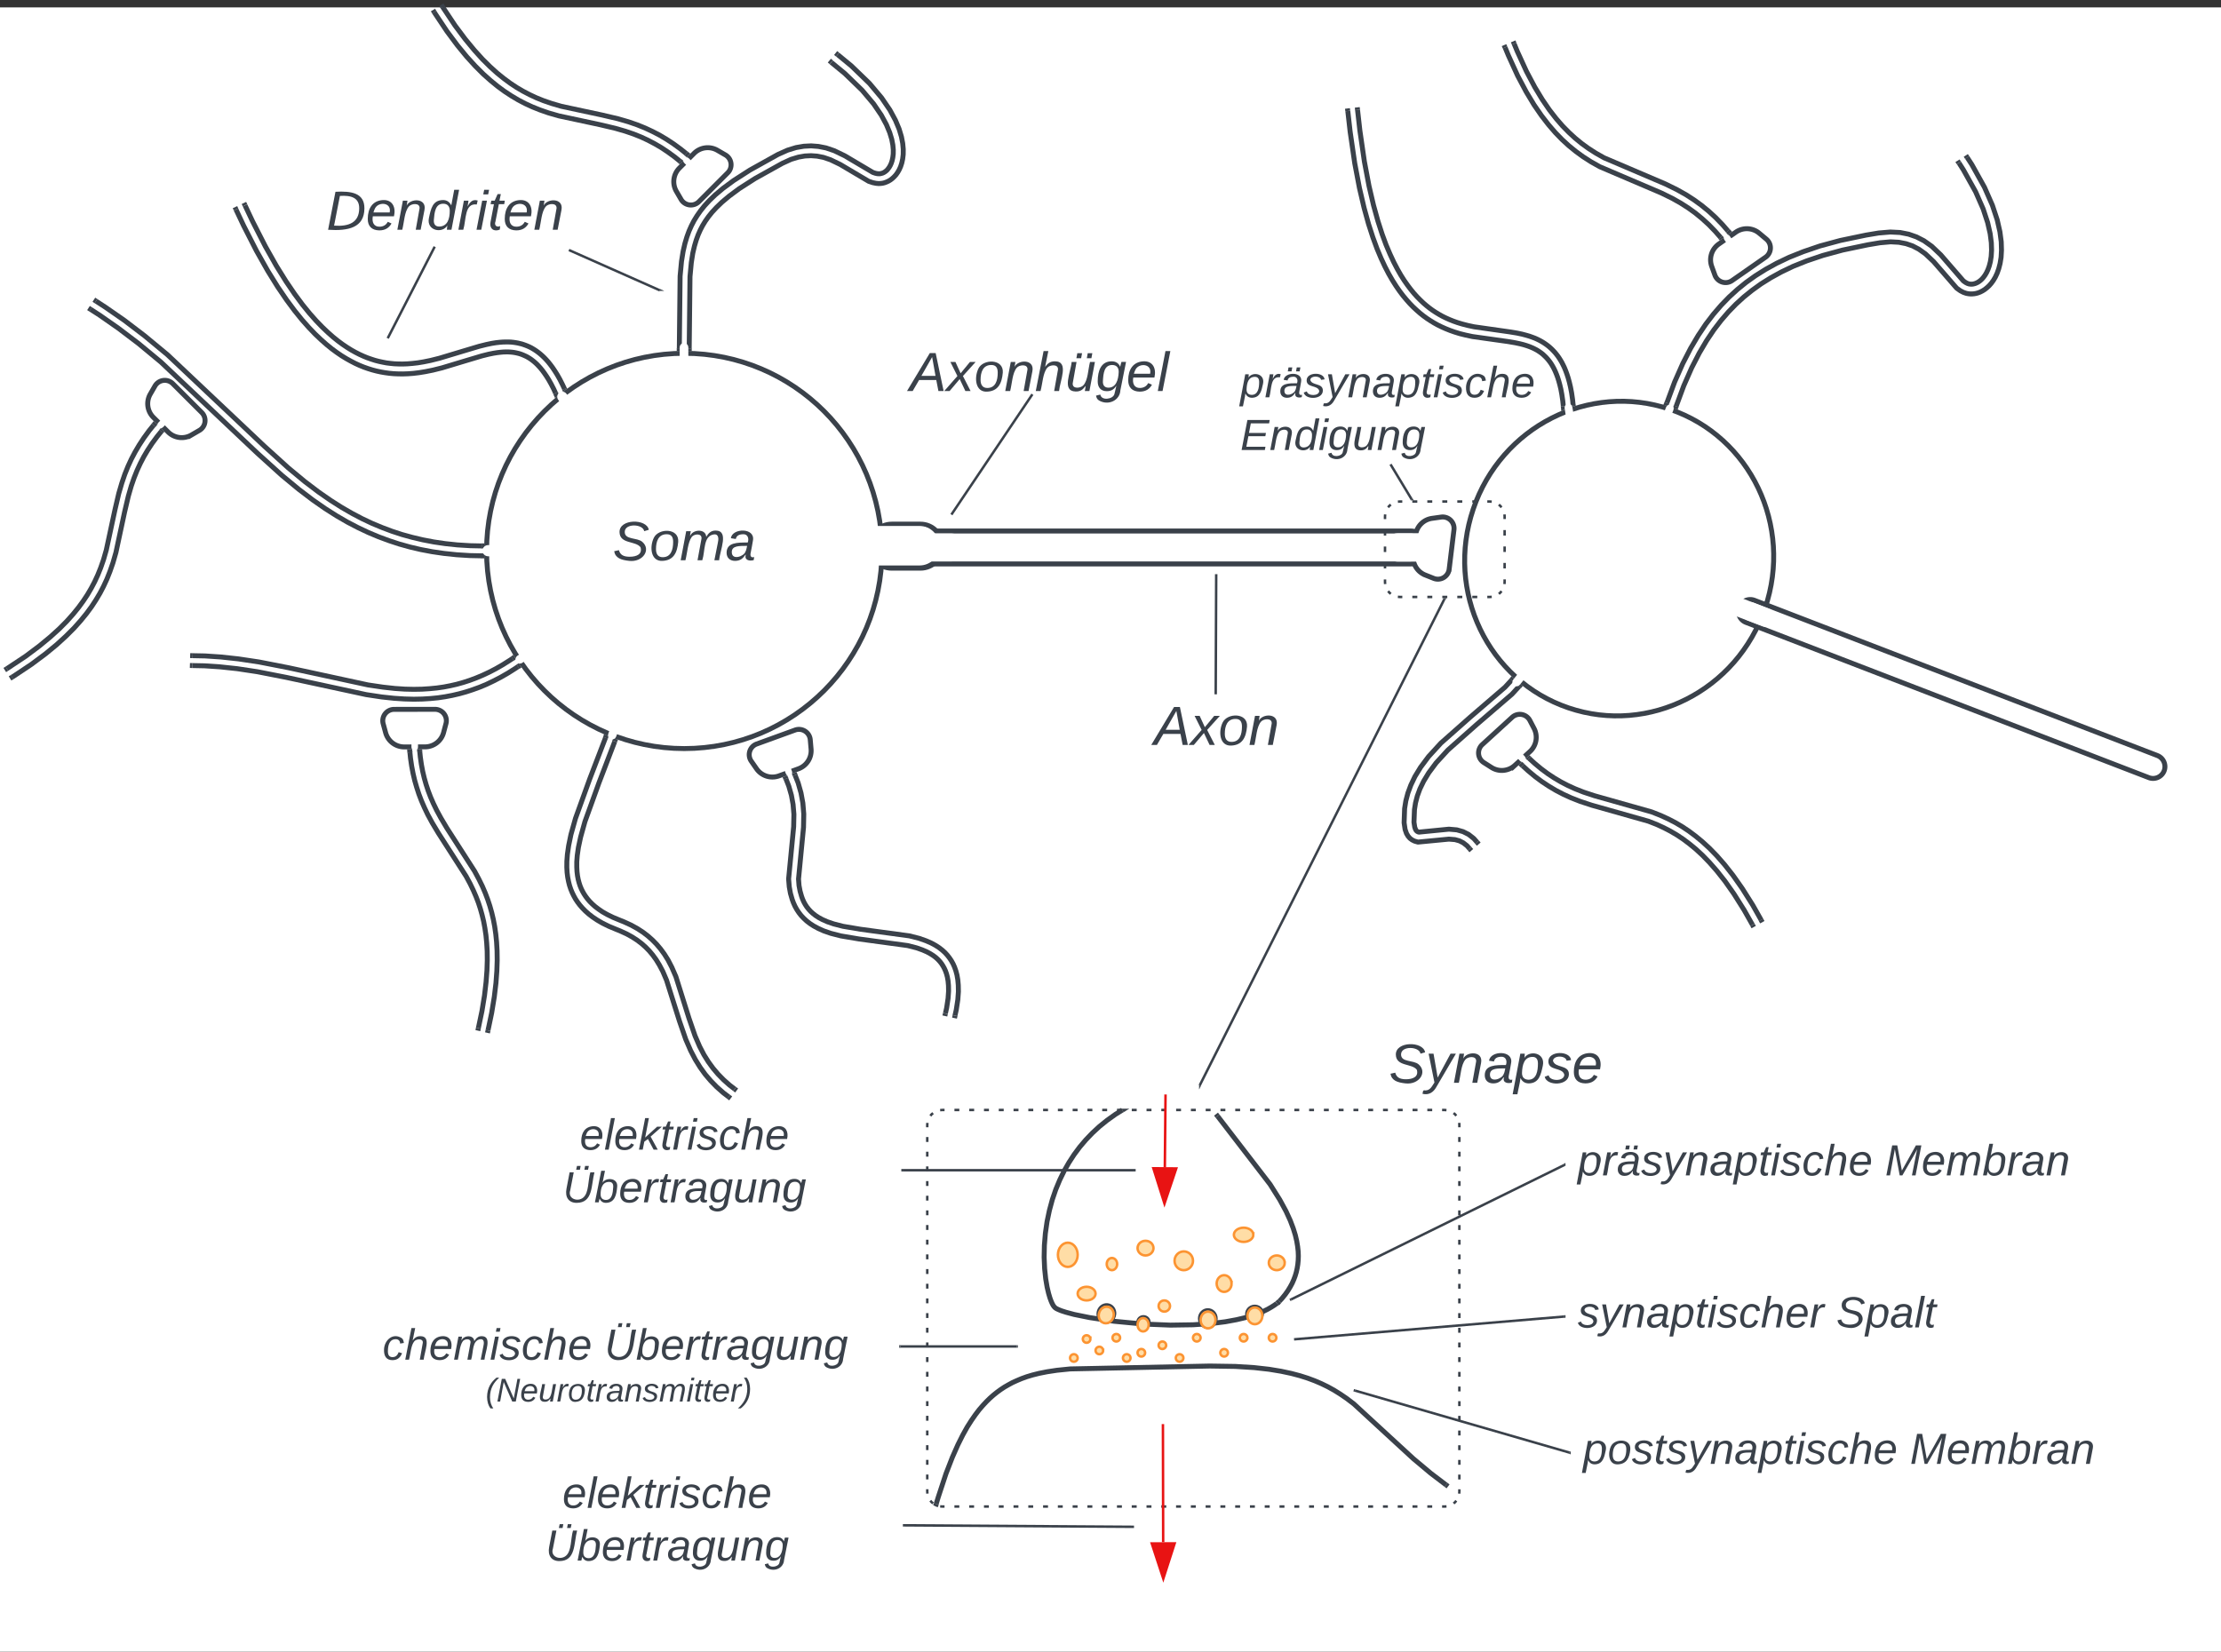 <svg xmlns="http://www.w3.org/2000/svg" xmlns:xlink="http://www.w3.org/1999/xlink" xmlns:lucid="lucid" width="898.76" height="668.5"><rect width="100%" height="100%" fill="#333333" stroke="none"/><g transform="translate(1276.896 -497)" lucid:page-tab-id="0_0"><path d="M-1500 500H0v1000h-1500z" fill="#fff"/><path d="M-904.43 709.16c4.92 0 8.9 4 8.9 8.92s-3.98 8.9-8.9 8.9h-11.62c-4.92 0-8.9-3.98-8.9-8.9 0-4.93 3.98-8.92 8.9-8.92z" stroke="#3a414a" stroke-width="2" fill="#fff"/><path d="M-1198.95 762.4l5 .1 6.43.43 7.1.77 8.34 1.25 11.88 2.32 32.22 6.97 6.08.9 4.8.53 4.06.27 3.6.08 3.3-.06 3.08-.2 2.9-.28 2.8-.4 2.7-.52 2.63-.6 2.6-.73 2.6-.84 2.6-.97 2.63-1.1 2.67-1.25 2.75-1.43 2.83-1.63 2.96-1.87.9-.6" stroke="#3a414a" stroke-width="2" stroke-linejoin="round" fill="none"/><path d="M-1199.05 766.4l4.92.1 6.27.42 6.92.74 8.17 1.23 11.76 2.3 32.3 6.97 6.28.95 4.96.53 4.24.28 3.78.1 3.47-.07 3.24-.2 3.07-.3 2.95-.44 2.85-.54 2.8-.65 2.77-.77 2.75-.9 2.76-1 2.8-1.17 2.8-1.34 2.9-1.5 3-1.72 3.08-1.95.93-.64" stroke="#3a414a" stroke-width="2" stroke-linejoin="round" fill="none"/><path d="M-1198.93 762.4l-1.02-.03M-1199.02 766.4l-1.03-.03" stroke="#3a414a" stroke-width="2" fill="none"/><path d="M-1068.2 763.7l.07.12-.84.58-1.13-1.66.93-.63zM-1065.86 767.12l-.87.6-1.12-1.67.86-.58z" stroke="#3a414a" stroke-width=".05" fill="#3a414a"/><path d="M-1082.04 721.98l-4.74-.1-5.38-.34-5.06-.53-4.8-.7-4.6-.87-4.43-1.04-4.3-1.2-4.2-1.38-4.17-1.55-4.15-1.74-4.17-1.97-4.26-2.22-4.4-2.55-4.66-2.96-5.02-3.5-5.65-4.3-6.82-5.64-9.93-8.98-39-36.85-9.1-7.54-8.1-6.14-7.63-5.33-3.65-2.35" stroke="#3a414a" stroke-width="2" stroke-linejoin="round" fill="none"/><path d="M-1081.96 717.98l-4.65-.1-5.23-.32-4.9-.52-4.63-.68-4.43-.85-4.25-1-4.14-1.14-4.04-1.32-4-1.5-4-1.66-4.03-1.9-4.1-2.15-4.27-2.46-4.5-2.86-4.9-3.4-5.5-4.18-6.7-5.55-9.82-8.9-39.07-36.9-9.26-7.67-8.2-6.25-7.78-5.4-3.7-2.4" stroke="#3a414a" stroke-width="2" stroke-linejoin="round" fill="none"/><path d="M-1080.98 721l.07 2-1.2-.02.05-2zM-1080.9 717l-.07 2-1.04-.02.03-2z" stroke="#3a414a" stroke-width=".05" fill="#3a414a"/><path d="M-1240.22 622.24l-.87-.56M-1238.05 618.88l-.86-.56" stroke="#3a414a" stroke-width="2" fill="none"/><path d="M-1052.08 656.12l-.75-1.64-1.05-2.05-.97-1.72-.9-1.43-.84-1.23-.78-1.06-.74-.92-.72-.8-.68-.72-.65-.62-.64-.56-.63-.5-.6-.45-.6-.4-.6-.36-.58-.33-.6-.28-.6-.27-.6-.25-.6-.22-.62-.2-.65-.16-.67-.15-.7-.13-.75-.1-.78-.07-.85-.05h-.93l-1.03.03-1.14.1-1.32.15-1.57.25-1.97.4-2.72.68-6.6 1.97-9.48 2.86-3.77.94-3 .6-2.57.42-2.32.28-2.15.16-2.03.07-1.92-.02-1.85-.08-1.8-.17-1.75-.24-1.72-.3-1.7-.37-1.7-.45-1.7-.53-1.7-.6-1.73-.7-1.75-.8-1.78-.92-1.83-1.02-1.9-1.16-1.94-1.32-2.04-1.5-2.13-1.73-2.24-1.98-2.4-2.28-2.54-2.65-2.74-3.1-2.97-3.66-3.25-4.37-3.6-5.28-4.02-6.48-4.55-8.06-5.23-10.24-3.1-6.56" stroke="#3a414a" stroke-width="2" stroke-linejoin="round" fill="none"/><path d="M-1048.44 654.45l-.8-1.7-1.12-2.22-1.05-1.86-1-1.58-.93-1.38-.9-1.2-.84-1.05-.83-.93-.8-.83-.77-.73-.76-.67-.75-.6-.74-.55-.74-.5-.73-.45-.72-.42-.74-.37-.74-.33-.76-.3-.77-.28-.78-.26-.82-.2-.84-.2-.87-.15-.9-.13-.97-.1-1.02-.04h-1.1l-1.2.03-1.3.1-1.5.17-1.73.28-2.13.45-2.9.72-6.68 2-9.4 2.83-3.6.9-2.8.57-2.43.4-2.15.24-1.98.16-1.85.07-1.75-.02-1.7-.07-1.6-.16-1.6-.2-1.56-.3-1.53-.33-1.53-.4-1.54-.5-1.55-.54-1.57-.64-1.6-.73-1.63-.83-1.68-.94-1.74-1.08-1.82-1.23-1.9-1.4-2-1.62-2.1-1.86-2.27-2.16-2.43-2.52-2.63-2.97-2.86-3.52-3.14-4.23-3.5-5.14-3.94-6.32-4.47-7.92-5.16-10.1-3.07-6.5" stroke="#3a414a" stroke-width="2" stroke-linejoin="round" fill="none"/><path d="M-1050.65 656.83l-1.24.97-.36.33-.74-1.6 1.82-.85zM-1047.4 654.33l-.5.33-1.13.9-.33-.7 1.8-.85z" stroke="#3a414a" stroke-width=".05" fill="#3a414a"/><path d="M-1181.37 581.78l-.44-.93M-1177.75 580.08l-.44-.93" stroke="#3a414a" stroke-width="2" fill="none"/><path d="M-1002 637.98l.32-29.2.56-5.98.65-4.05.73-3.17.8-2.68.86-2.36.97-2.18 1.06-2.05 1.22-1.98 1.4-2 1.6-2 1.96-2.14 2.4-2.3 3.12-2.63 4.3-3.17 6.6-4.24 11.36-6.33 3.9-1.74 3.43-1.05 3.14-.54 2.97-.15 2.94.23 3.06.6 3.36 1.14 4.23 2.04 11.37 6.73 1.03.35.77.16.6.04h.4l.4-.07.4-.1.42-.13.42-.2.43-.26.44-.33.45-.4.44-.53.44-.62.43-.74.4-.9.34-1.04.27-1.23.18-1.44.02-1.7-.18-1.96-.45-2.32-.82-2.7-1.34-3.22-2.05-3.8-3.1-4.57-4.67-5.54-7.03-6.8-5.45-4.48" stroke="#3a414a" stroke-width="2" stroke-linejoin="round" fill="none"/><path d="M-998 638.02l.32-29.03.53-5.7.6-3.8.68-2.9.72-2.43.78-2.13.86-1.93.95-1.82 1.08-1.77 1.24-1.76 1.46-1.83L-987 581l2.22-2.14 2.92-2.45 4.08-3.03 6.4-4.1 11.1-6.18 3.5-1.6 2.97-.9 2.63-.46 2.5-.12 2.44.18 2.56.5 2.88.98 3.86 1.86 11.58 6.85 1.67.55 1.27.26 1.08.1.82-.04.8-.1.8-.2.8-.3.78-.36.8-.48.75-.58.75-.7.72-.8.68-.96.63-1.1.56-1.25.47-1.44.36-1.64.22-1.85.02-2.1-.22-2.37-.52-2.7-.94-3.12-1.5-3.57-2.25-4.16-3.34-4.9-4.92-5.85-7.3-7.05-5.56-4.58" stroke="#3a414a" stroke-width="2" stroke-linejoin="round" fill="none"/><path d="M-1001 637.96V639l-2 .1v-1.16zM-997 638v1.1l-2-.07v-1.05z" stroke="#3a414a" stroke-width=".05" fill="#3a414a"/><path d="M-940.48 522.2l-.8-.66M-937.94 519.1l-.8-.64" stroke="#3a414a" stroke-width="2" fill="none"/><path d="M-982 941l-2.2-1.68-2.68-2.37-2.42-2.48-2.22-2.6-2.05-2.84-1.94-3.13-1.9-3.63-1.97-4.54-2.52-7.28-5.27-16.7-1.5-3.52-1.4-2.64-1.33-2.17-1.36-1.87-1.4-1.67-1.5-1.53-1.6-1.42-1.78-1.35-2-1.3-2.26-1.25-2.68-1.23-1.43-.57-3.12-1.3-2.58-1.27-2.15-1.25-1.82-1.22-1.56-1.2-1.36-1.2-1.18-1.2-1.05-1.2-.93-1.22-.83-1.25-.72-1.3-.65-1.33-.58-1.4-.5-1.5-.4-1.6-.33-1.7-.24-1.9-.12-2.13.02-2.43.22-2.85.5-3.48.93-4.5 1.84-6.54 5.74-15.9 6.42-16.76" stroke="#3a414a" stroke-width="2" stroke-linejoin="round" fill="none"/><path d="M-979.6 937.8l-2.06-1.57-2.47-2.2-2.2-2.25-2.03-2.4-1.88-2.58-1.8-2.88-1.75-3.37-1.84-4.26-2.45-7.1-5.3-16.86-1.67-3.83-1.5-2.9-1.5-2.4-1.54-2.1-1.6-1.9-1.7-1.73-1.83-1.62-2-1.53-2.24-1.45-2.53-1.4-2.9-1.33-1.5-.6-2.97-1.23-2.34-1.15-1.93-1.1-1.6-1.1-1.36-1.03-1.14-1.02-1-1-.88-1.02-.77-1.02-.68-1.03-.6-1.06-.54-1.1-.47-1.16-.4-1.23-.35-1.34-.28-1.46-.2-1.64-.1-1.86v-2.16l.2-2.57.46-3.22.9-4.22 1.75-6.27 5.68-15.72 6.4-16.73" stroke="#3a414a" stroke-width="2" stroke-linejoin="round" fill="none"/><path d="M-982.03 940.97l.82.62M-979.6 937.8l.8.6" stroke="#3a414a" stroke-width="2" fill="none"/><path d="M-1030.58 795l-.38 1-1.87-.7.4-1.1zM-1026.83 796.4l-.4 1.03-1.86-.72.38-.96z" stroke="#3a414a" stroke-width=".05" fill="#3a414a"/><path d="M-940 717.94a6 6 0 0 1 6-6h228a6 6 0 0 1 6 6v1.32a6 6 0 0 1-6 6h-228a6 6 0 0 1-6-6z" stroke="#3a414a" stroke-width="2" fill="#fff"/><path d="M-920 720c0 44.18-35.82 80-80 80s-80-35.82-80-80 35.82-80 80-80 80 35.82 80 80z" stroke="#3a414a" stroke-width="2" fill="#fff"/><path d="M-1001.36 637.6c0-.7.57-1.26 1.26-1.26.7 0 1.25.56 1.25 1.25v7.94c0 .7-.56 1.26-1.25 1.26-.7 0-1.25-.56-1.25-1.26zM-1050.6 658.53c-.52-.7-.37-1.68.33-2.2.7-.5 1.67-.35 2.18.35l2.7 3.65c.5.7.35 1.68-.34 2.2-.7.5-1.68.35-2.2-.35zM-1079.4 721.66c-.97 0-1.76-.8-1.76-1.76 0-.98.8-1.76 1.76-1.76h4.9c.98 0 1.77.78 1.77 1.76 0 .97-.8 1.76-1.77 1.76zM-1065.88 764.9c-.57.4-1.34.23-1.72-.34-.38-.57-.22-1.34.35-1.72l5.12-3.4c.57-.37 1.34-.22 1.72.35.37.56.2 1.33-.36 1.7zM-1028.05 795.03c-.23.62-.92.93-1.54.7-.6-.22-.92-.9-.7-1.53l2.32-6.3c.23-.6.92-.93 1.54-.7.62.23.94.92.7 1.54zM-934.73 724.06c-2.9 0-5.27-2.36-5.27-5.27 0-2.92 2.36-5.27 5.27-5.27h30.28c2.9 0 5.27 2.35 5.27 5.26 0 2.9-2.36 5.26-5.27 5.26z" stroke="#fff" fill="#fff"/><path d="M-644.27 661.45l-.23-2.22-.38-2.6-.4-2.16-.44-1.83-.44-1.58-.44-1.37-.45-1.2-.45-1.08-.44-.95-.45-.86-.44-.77-.45-.72-.45-.64-.46-.6-.47-.57-.48-.54-.5-.5-.5-.47-.5-.46-.55-.43-.56-.4-.6-.4-.64-.4-.7-.37-.73-.37-.82-.36-.9-.36-1.05-.36-1.2-.37-1.47-.37-1.9-.4-2.93-.5-14.37-2.02-2.8-.6-2.33-.58-2.05-.63-1.88-.66-1.75-.7-1.64-.73-1.57-.77-1.5-.83-1.47-.9-1.43-.94-1.4-1.02-1.38-1.1-1.37-1.2-1.37-1.27-1.37-1.4-1.36-1.53-1.4-1.68-1.4-1.85-1.42-2.05-1.46-2.3-1.5-2.6-1.53-2.95-1.58-3.37-1.64-3.9-1.68-4.58-1.76-5.43-1.8-6.53-1.87-8-1.9-10-1.87-12.8-.95-8.4" stroke="#3a414a" stroke-width="2" stroke-linejoin="round" fill="none"/><path d="M-640.3 661.04l-.23-2.3-.4-2.76-.45-2.34-.47-2-.48-1.73-.5-1.52-.5-1.36-.5-1.22-.53-1.1-.52-1.02-.54-.92-.54-.86-.55-.8-.57-.73-.57-.7-.6-.65-.6-.62-.62-.58-.64-.56-.68-.54-.7-.5-.74-.5-.78-.47-.83-.46-.9-.45-.97-.44-1.06-.4-1.2-.43-1.37-.4-1.63-.43-2.07-.44-3.06-.5-14.27-2.03-2.58-.55-2.17-.56-1.9-.57-1.7-.6-1.6-.64-1.5-.67-1.42-.7-1.36-.76-1.32-.8-1.3-.86-1.26-.92-1.25-1-1.24-1.07-1.25-1.2-1.25-1.26-1.26-1.4-1.28-1.56-1.3-1.72-1.35-1.92-1.37-2.16-1.4-2.45-1.46-2.8-1.5-3.22-1.6-3.75-1.62-4.4-1.7-5.28-1.77-6.37-1.83-7.83-1.86-9.84-1.84-12.63-.94-8.35" stroke="#3a414a" stroke-width="2" stroke-linejoin="round" fill="none"/><path d="M-643.15 662.6l-1.1.37-.83.38-.2-1.82 2-.2zM-639.27 661.22l-.26.07-1.68.6-.1-.8 2-.2z" stroke="#3a414a" stroke-width=".05" fill="#3a414a"/><path d="M-731.5 541.92l-.13-1.02M-727.54 541.48l-.12-1.02" stroke="#3a414a" stroke-width="2" fill="none"/><path d="M-602.38 660.1l3.14-8.47 3.3-7.48 3.17-6.16 3.1-5.24 3.05-4.55 3.08-4.02 3.13-3.63 3.22-3.32 3.35-3.06 3.54-2.87 3.78-2.7 4.1-2.57 4.47-2.47 5.03-2.4 5.75-2.3 6.75-2.3 8.2-2.22 10.44-2.18 5.1-.85 4.74-.4 3.95.2 3.45.68 3.16 1.1 3.04 1.56 3.13 2.22 3.65 3.46 9.16 10.56.88.63.7.37.63.22.4.07.38.04h.4l.43-.03.46-.1.48-.13.5-.2.55-.27.55-.35.6-.46.6-.56.6-.7.62-.85.6-1.02.58-1.24.53-1.48.45-1.75.33-2.1.15-2.52-.1-3.02-.47-3.66-1.02-4.48-1.82-5.54-3.05-6.94-4.95-8.88-1.8-2.83" stroke="#3a414a" stroke-width="2" stroke-linejoin="round" fill="none"/><path d="M-598.63 661.5l3.1-8.37 3.2-7.26 3.06-5.95 2.97-5.03 2.93-4.36 2.94-3.84 2.98-3.45 3.05-3.14 3.18-2.9 3.35-2.7 3.58-2.58 3.9-2.44 4.28-2.36 4.8-2.3 5.54-2.22 6.52-2.2 7.98-2.17 10.24-2.14 4.87-.82 4.3-.38 3.38.18 2.9.57 2.63.9 2.53 1.32 2.67 1.9 3.3 3.12 9.35 10.76 1.5 1.07 1.2.62 1.05.37.27.07.7.13.77.08h.78l.8-.07.84-.15.83-.24.86-.34.87-.45.88-.55.88-.7.88-.8.88-1 .84-1.15.8-1.35.74-1.58.65-1.83.55-2.13.4-2.47.16-2.9-.1-3.4-.53-4.04-1.1-4.84-1.95-5.9-3.2-7.28-5.1-9.16-1.9-2.93" stroke="#3a414a" stroke-width="2" stroke-linejoin="round" fill="none"/><path d="M-601.43 660.42l-.38 1.02-1.94-.57.43-1.15zM-597.68 661.8l-.37 1-1.87-.7.36-1z" stroke="#3a414a" stroke-width=".05" fill="#3a414a"/><path d="M-484.22 562.93l-.55-.86M-480.85 560.77l-.56-.86" stroke="#3a414a" stroke-width="2" fill="none"/><path d="M-682.16 840.57l-1.1-1.25-1.5-1.17-1.55-.8-1.8-.5-2.46-.2-12.53 1.2-1.4-.4-1-.5-.86-.65-.73-.84-.65-1.1-.56-1.62-.4-2.72.2-5.72.5-3.14.83-3.15 1.2-3.24 1.64-3.44 2.3-3.77 3.24-4.34 5-5.46 11.8-10.45 14.14-12.17 2.63-2.87" stroke="#3a414a" stroke-width="2" stroke-linejoin="round" fill="none"/><path d="M-679.15 837.93l-1.35-1.53-2.1-1.65-2.24-1.13-2.53-.72-3.2-.28-12.15 1.2-.33-.1-.32-.17-.24-.18-.24-.27-.26-.45-.3-.87-.3-1.98.2-5.1.43-2.73.72-2.77 1.06-2.88 1.5-3.1 2.08-3.43 3-4.03 4.74-5.17 11.62-10.3 14.3-12.3 2.95-3.22" stroke="#3a414a" stroke-width="2" stroke-linejoin="round" fill="none"/><path d="M-682.18 840.55l.67.77M-679.17 837.9l.67.78" stroke="#3a414a" stroke-width="2" fill="none"/><path d="M-663.77 772.1l-.67.83-1.55-1.26.77-.94zM-660.7 774.65l-.64.8-1.55-1.26.66-.8z" stroke="#3a414a" stroke-width=".05" fill="#3a414a"/><path d="M-562.63 743.14c-11.32 33.37-46.94 51.45-79.56 40.38-32.6-11.06-49.86-47.1-38.54-80.46 11.33-33.37 46.95-51.45 79.57-40.4 32.6 11.08 49.87 47.1 38.54 80.48z" stroke="#3a414a" stroke-width="2" fill="#fff"/><path d="M-578.98 652.62c.22-.65.93-1 1.6-.78.64.22 1 .94.77 1.6l-2.56 7.52c-.23.66-.94 1-1.6.8-.65-.23-1-.95-.78-1.6zM-643.25 662.18c-.1-.6.3-1.15.9-1.25.58-.1 1.14.3 1.24.9l.98 6.1c.1.6-.3 1.16-.9 1.26-.58.1-1.14-.32-1.24-.9zM-662.27 773.86c-.4.52-1.17.6-1.68.18-.5-.42-.6-1.17-.18-1.68l4.22-5.2c.4-.53 1.16-.6 1.67-.2.52.43.6 1.18.18 1.7z" stroke="#fff" fill="#fff"/><path d="M-693.75 706.3a4.6 4.6 0 0 1 5.22 5.13l-1.94 15.96a4.6 4.6 0 0 1-6.3 3.7l-3.4-1.35a7.8 7.8 0 0 1-4.84-8.2l.95-7.93a7.8 7.8 0 0 1 6.67-6.8z" stroke="#3a414a" stroke-width="2" fill="#fff"/><path d="M-702.53 713.33c2.9 0 5.25 2.35 5.25 5.25s-2.35 5.25-5.25 5.25h-8.66c-2.9 0-5.24-2.35-5.24-5.25s2.35-5.25 5.25-5.25z" stroke="#fff" fill="#fff"/><path d="M-573.1 742.74a4.8 4.8 0 0 1 6.2-2.74l163 62.82a4.8 4.8 0 0 1 2.75 6.2 4.8 4.8 0 0 1-6.2 2.74l-163-62.83a4.8 4.8 0 0 1-2.75-6.2z" stroke="#3a414a" stroke-width="2" fill="#fff"/><path d="M-577.4 744.7c-1.7-.66-2.56-2.57-1.9-4.28.66-1.7 2.57-2.55 4.28-1.9l13.9 5.37c1.7.64 2.56 2.56 1.9 4.26-.66 1.7-2.57 2.56-4.28 1.9z" stroke="#fff" fill="#fff"/><path d="M-1214.2 653.26a4.6 4.6 0 0 1 7.25-.95l11.67 11.65a4.6 4.6 0 0 1-.94 7.25l-3.22 1.87a7.8 7.8 0 0 1-9.44-1.23l-5.93-5.9a7.8 7.8 0 0 1-1.26-9.45z" stroke="#3a414a" stroke-width="2" fill="#fff"/><path d="M-1211.63 671.63l-1.72 2.13-2.02 2.75-1.77 2.7-1.58 2.67-1.4 2.7-1.3 2.8-1.2 3-1.16 3.34-1.17 4.05-1.5 6.35-3.54 16.52-1.2 4.18-1.2 3.45-1.23 3.1-1.34 2.9-1.46 2.8-1.62 2.73-1.8 2.75-2.06 2.8-2.35 2.88-2.7 3.02-3.2 3.2-3.78 3.46-4.6 3.78-5.68 4.23-7.2 4.8-.6.36" stroke="#3a414a" stroke-width="2" stroke-linejoin="round" fill="none"/><path d="M-1214.73 669.1l-1.8 2.2-2.13 2.93-1.88 2.86-1.67 2.83-1.52 2.88-1.38 3-1.28 3.17-1.2 3.53-1.24 4.23-1.52 6.5-3.53 16.4-1.14 3.96-1.14 3.25-1.17 2.9-1.26 2.73-1.37 2.6-1.52 2.6-1.7 2.57-1.92 2.63-2.22 2.73-2.57 2.88-3.04 3.06-3.65 3.3-4.44 3.67-5.5 4.12-7.08 4.7-.53.35" stroke="#3a414a" stroke-width="2" stroke-linejoin="round" fill="none"/><path d="M-1210.4 671.72l-.47.56-1.55-1.26.58-.72zM-1213.26 668.88l-.7.88-1.56-1.26.84-1.04z" stroke="#3a414a" stroke-width=".05" fill="#3a414a"/><path d="M-1271.96 771.05l-.87.54M-1274.1 767.66l-.86.54" stroke="#3a414a" stroke-width="2" fill="none"/><path d="M-1208 663.94c.34-.33.86-.33 1.18 0 .32.32.32.84 0 1.16l-4.5 4.5c-.33.33-.85.33-1.18 0-.32-.3-.32-.83 0-1.15z" stroke="#fff" fill="#fff"/><path d="M-983.37 559.7a4.6 4.6 0 0 1 .96 7.25l-11.65 11.67a4.6 4.6 0 0 1-7.25-.94l-1.87-3.22a7.8 7.8 0 0 1 1.22-9.44l5.92-5.93a7.8 7.8 0 0 1 9.44-1.26z" stroke="#3a414a" stroke-width="2" fill="#fff"/><path d="M-1001.73 562.27l-2.13-1.73-2.75-2-2.7-1.8-2.68-1.56-2.7-1.42-2.8-1.3-3-1.2-3.33-1.14-4.05-1.17-6.35-1.5-16.52-3.54-4.18-1.2-3.45-1.2-3.1-1.24-2.9-1.34-2.8-1.46-2.73-1.62-2.75-1.8-2.8-2.05-2.88-2.35-3.03-2.7-3.2-3.2-3.45-3.78-3.78-4.6-4.23-5.68-4.8-7.2-.36-.6" stroke="#3a414a" stroke-width="2" stroke-linejoin="round" fill="none"/><path d="M-999.2 559.16l-2.2-1.78-2.93-2.14-2.86-1.88-2.83-1.68-2.9-1.5-2.97-1.38-3.18-1.28-3.52-1.22-4.24-1.23-6.48-1.52-16.43-3.52-3.94-1.15-3.26-1.12-2.9-1.17-2.72-1.27-2.62-1.37-2.57-1.5-2.58-1.7-2.63-1.94-2.73-2.2-2.88-2.6-3.06-3.03-3.3-3.65-3.67-4.44-4.12-5.5-4.72-7.08-.33-.54" stroke="#3a414a" stroke-width="2" stroke-linejoin="round" fill="none"/><path d="M-1000.4 562.06l-1.42 1.42-.56-.45 1.26-1.55zM-997.57 559.2l-1.4 1.44-.9-.72 1.27-1.55z" stroke="#3a414a" stroke-width=".05" fill="#3a414a"/><path d="M-1101.15 501.93l-.54-.87M-1097.76 499.8l-.55-.86" stroke="#3a414a" stroke-width="2" fill="none"/><path d="M-994.04 565.9c.32.33.32.85 0 1.18-.32.32-.84.32-1.16 0l-4.5-4.52c-.33-.32-.33-.84 0-1.16.3-.32.83-.32 1.15 0z" stroke="#fff" fill="#fff"/><path d="M-1121.84 789.93a4.6 4.6 0 0 1 4.45-5.8l16.5-.02a4.6 4.6 0 0 1 4.46 5.8l-.96 3.6a7.8 7.8 0 0 1-7.54 5.8l-8.38.02a7.8 7.8 0 0 1-7.55-5.8z" stroke="#3a414a" stroke-width="2" fill="#fff"/><path d="M-1107.04 801.1l.23 2.3.43 3 .53 2.82.64 2.7.73 2.58.84 2.55.97 2.54 1.13 2.6 1.34 2.77 1.7 3.12 2.4 4.04 11.25 17.5 1.75 3.26 1.4 2.86 1.16 2.7 1 2.64.87 2.63.75 2.66.65 2.75.55 2.87.44 3.04.33 3.26.2 3.53.05 3.88-.14 4.3-.36 4.88-.67 5.6-1.07 6.52-1.48 7.08" stroke="#3a414a" stroke-width="2" stroke-linejoin="round" fill="none"/><path d="M-1111.02 801.5l.24 2.4.46 3.16.57 3 .67 2.85.8 2.77.88 2.72 1.03 2.7 1.2 2.76 1.4 2.93 1.78 3.27 2.5 4.17 11.2 17.44 1.64 3.04 1.3 2.7 1.1 2.55.95 2.47.8 2.46.7 2.5.62 2.58.5 2.7.43 2.87.3 3.08.2 3.36.04 3.7-.13 4.13-.36 4.7-.63 5.4-1.04 6.36-1.45 6.9" stroke="#3a414a" stroke-width="2" stroke-linejoin="round" fill="none"/><path d="M-1106.04 801.04l-2 .2-.08-.92h2zM-1110.02 801.44l-2 .2-.12-1.32h2z" stroke="#3a414a" stroke-width=".05" fill="#3a414a"/><path d="M-1079.4 914.08l-.23 1M-1083.3 913.17l-.23 1" stroke="#3a414a" stroke-width="2" fill="none"/><path d="M-1109.9 793.1c0-.46.37-.83.82-.83.46 0 .83.37.83.82v6.37c0 .45-.37.82-.83.82-.45 0-.82-.38-.82-.83z" stroke="#fff" fill="#fff"/><path d="M-972.88 805.1a4.6 4.6 0 0 1 2.2-6.96l15.5-5.63a4.6 4.6 0 0 1 6.17 3.94l.32 3.7a7.8 7.8 0 0 1-5.12 8.04l-7.87 2.86a7.8 7.8 0 0 1-9.07-2.88z" stroke="#3a414a" stroke-width="2" fill="#fff"/><path d="M-955.16 810.74l1.25 3.16 1.15 4.06.75 4.1.37 4.43-.1 5.36-2.02 20.95.2 2.63.43 2.28.6 2.1.38 1.05.53 1.2.58 1.05.64.98.73.92.8.88.94.85 1.06.83 1.27.83 1.55.83 1.95.86 2.57.88 3.73.96 7.13 1.2 19.77 2.68 3.94 1 2.77.97 2.13.93 1.74.94 1.47.96 1.25.97 1.1 1 .96 1.05.86 1.1.77 1.15.7 1.25.6 1.35.53 1.5.44 1.66.33 1.9.2 2.2.05 2.62-.23 3.24-.63 4.12-.53 2.37" stroke="#3a414a" stroke-width="2" stroke-linejoin="round" fill="none"/><path d="M-958.88 812.2l1.18 3 1.05 3.67.68 3.72.34 4.02-.1 5-2.04 21.16.26 3.18.48 2.66.7 2.43.48 1.32.65 1.45.75 1.35.83 1.25.92 1.18 1.04 1.1 1.16 1.08 1.34 1.04 1.54 1 1.84 1 2.24 1 2.9 1 4.04 1.03 7.36 1.24 19.6 2.66 3.56.9 2.45.86 1.84.8 1.46.8 1.2.77.98.76.85.78.74.8.66.84.58.9.53.95.48 1.06.42 1.17.36 1.35.28 1.57.17 1.87.04 2.3-.2 2.9-.58 3.84-.5 2.25" stroke="#3a414a" stroke-width="2" stroke-linejoin="round" fill="none"/><path d="M-954.23 810.4l-1.86.73-.35-.92 1.88-.68zM-957.94 811.87l-1.86.74-.4-1.03 1.87-.68z" stroke="#3a414a" stroke-width=".05" fill="#3a414a"/><path d="M-890.42 908.1l-.22 1M-894.33 907.23l-.22 1" stroke="#3a414a" stroke-width="2" fill="none"/><path d="M-960.58 804.02c-.15-.43.07-.9.5-1.06.42-.15.9.07 1.05.5l2.17 6c.15.42-.07.9-.5 1.05-.42.16-.9-.06-1.05-.5z" stroke="#fff" fill="#fff"/><path d="M-562.12 593.8a4.6 4.6 0 0 1-.33 7.32l-13.52 9.43a4.6 4.6 0 0 1-6.97-2.2l-1.27-3.5a7.8 7.8 0 0 1 2.86-9.07l6.87-4.8a7.8 7.8 0 0 1 9.5.43z" stroke="#3a414a" stroke-width="2" fill="#fff"/><path d="M-580.65 593.1l-2.12-2.43-2.68-2.76-2.67-2.43-2.7-2.22-2.84-2.05-3.06-1.96-3.47-1.96-4.38-2.15-24.97-10.66-3.64-2.05-3.15-2.03-2.92-2.13-2.8-2.28-2.73-2.5-2.72-2.8-2.76-3.2-2.85-3.68-3-4.35-3.17-5.26-3.46-6.5-3.8-8.32-1.32-3.2" stroke="#3a414a" stroke-width="2" stroke-linejoin="round" fill="none"/><path d="M-577.63 590.5l-2.2-2.54-2.83-2.92-2.84-2.6-2.9-2.36-3-2.18-3.25-2.1-3.68-2.06-4.58-2.25-24.88-10.62-3.35-1.9-2.96-1.9-2.73-1.98-2.62-2.14-2.56-2.35-2.58-2.62-2.6-3-2.72-3.5-2.86-4.18-3.06-5.06-3.35-6.32-3.73-8.14-1.28-3.1" stroke="#3a414a" stroke-width="2" stroke-linejoin="round" fill="none"/><path d="M-579.3 593.13l-1.65 1.15-.47-.53 1.5-1.3zM-576 590.83l-1.65 1.15-.75-.85 1.5-1.3z" stroke="#3a414a" stroke-width=".05" fill="#3a414a"/><path d="M-667.87 516.2l-.4-.93M-664.17 514.7l-.4-.96" stroke="#3a414a" stroke-width="2" fill="none"/><path d="M-573.7 598.04c.25.38.15.9-.22 1.15-.37.25-.9.16-1.15-.2l-3.64-5.25c-.27-.37-.18-.88.2-1.14.37-.25.88-.16 1.14.2z" stroke="#fff" fill="#fff"/><path d="M-676.45 805.66a4.6 4.6 0 0 1-.62-7.28l12.07-11.03a4.6 4.6 0 0 1 7.2 1.28l1.67 3.2a7.8 7.8 0 0 1-1.66 9.38l-6.12 5.6a7.8 7.8 0 0 1-9.48.8z" stroke="#3a414a" stroke-width="2" fill="#fff"/><path d="M-658.1 803.96l2.13 1.95 2.7 2.25 2.65 1.97 2.63 1.74 2.68 1.58 2.8 1.46 3 1.37 3.45 1.36 4.42 1.46 23.1 6.53 3.6 1.42 3.13 1.43 2.9 1.5 2.75 1.63 2.7 1.8 2.7 2.02 2.75 2.27 2.83 2.6 2.97 3.04 3.16 3.6 3.42 4.34 3.76 5.34 4.26 6.75 3.4 6.03" stroke="#3a414a" stroke-width="2" stroke-linejoin="round" fill="none"/><path d="M-660.8 806.9l2.2 2.02 2.86 2.38 2.82 2.1 2.8 1.85 2.86 1.7 2.98 1.55 3.2 1.46 3.65 1.43 4.6 1.52 23 6.5 3.32 1.3 2.92 1.35 2.7 1.4 2.6 1.53 2.52 1.68 2.53 1.9 2.58 2.12 2.67 2.47 2.82 2.9 3 3.42 3.3 4.17 3.64 5.17 4.14 6.58 3.36 5.95" stroke="#3a414a" stroke-width="2" stroke-linejoin="round" fill="none"/><path d="M-657.4 803.24l-1.35 1.47-.7-.63 1.5-1.36zM-660.1 806.18l-1.36 1.47-.94-.87 1.48-1.36z" stroke="#3a414a" stroke-width=".05" fill="#3a414a"/><path d="M-564.25 869.38l.5.9M-567.74 871.35l.5.9" stroke="#3a414a" stroke-width="2" fill="none"/><path d="M-665.65 800c-.3-.33-.28-.84.05-1.15.34-.3.85-.28 1.16.05l4.26 4.68c.3.34.3.86-.05 1.16-.33.3-.85.28-1.16-.05zM-602.2 661.95c.24-.56.87-.83 1.42-.6.56.22.83.85.6 1.4l-2.3 5.76c-.22.57-.85.84-1.4.6-.56-.2-.83-.84-.6-1.4z" stroke="#fff" fill="#fff"/><path d="M-716.44 706a6 6 0 0 1 6-6h36.42a6 6 0 0 1 6 6v26.62a6 6 0 0 1-6 6h-36.42a6 6 0 0 1-6-6z" fill-opacity="0"/><path d="M-715.2 702.35l.52-.6.6-.5m2.86-1.2l.78-.05h1m4.06 0h2.02m4.05 0h2m4.06 0h2.02m4.05 0h2.02m4.05 0h2.02m4.05 0h1l.8.06m2.86 1.2l.6.5.5.6m1.2 2.86l.05.78v1.1m0 4.45v2.22m0 4.43v2.22m0 4.44v2.22m0 4.43v1.12l-.06.78m-1.18 2.87l-.5.6-.6.5m-2.87 1.2l-.8.05h-1m-4.05 0h-2.02m-4.05 0h-2.02m-4.05 0h-2.02m-4.05 0h-2m-4.06 0h-2.02m-4.05 0h-1l-.8-.06m-2.86-1.2l-.58-.5-.5-.6m-1.2-2.86l-.06-.78v-1.1m0-4.44v-2.22m0-4.44v-2.22m0-4.44v-2.2m0-4.45V706l.06-.78" stroke="#3a414a" fill="none"/><path d="M-901.66 952.3a6 6 0 0 1 6-6h203.33a6 6 0 0 1 6 6v148.5a6 6 0 0 1-6 6h-203.33a6 6 0 0 1-6-6z" fill="#fff"/><path d="M-900.42 948.65l.5-.6.6-.5m2.87-1.2l.8-.06h.98m4 0h1.98m4 0h2m3.98 0h2m3.98 0h2m3.98 0h2m3.98 0h2m3.98 0h2m3.98 0h2m3.98 0h2m3.98 0h2m3.98 0h2m3.98 0h2m3.98 0h2m3.98 0h2m3.98 0h2m4 0h1.98m4 0h1.98m4 0h1.98m4 0h1.98m4 0h1.98m4 0h1.98m4 0h1.98m4 0h1.98m4 0h1.98m4 0h1.98m4 0h1.98m4 0h1.98m4 0h1.98m4 0h1.98m4 0h1.98m4 0h1.98m4 0h2m3.97 0h1.98m4 0h1l.77.06m2.87 1.18l.6.5.5.6m1.2 2.87l.05.8v.98m0 3.96v1.98m0 3.96v1.98m0 3.96v1.98m0 3.96v1.98m0 3.96v1.98m0 3.96v1.98m0 3.96v1.98m0 3.96v1.98m0 3.96v1.98m0 3.96v1.98m0 3.96v1.98m0 3.96v1.98m0 3.96v1.98m0 3.96v1.98m0 3.96v1.98m0 3.96v1.98m0 3.96v1.98m0 3.96v1.98m0 3.96v1.98m0 3.96v1.98m0 3.96v1.98m0 3.96v1.98m0 3.96v1.98m0 3.96v1.98m0 3.96v1l-.06.77m-1.18 2.87l-.5.6-.6.5m-2.87 1.2l-.78.05h-1m-4 0h-1.98m-4 0h-2m-3.98 0h-2m-3.98 0h-2m-3.98 0h-2m-3.98 0h-2m-3.98 0h-2m-3.98 0h-2m-3.98 0h-2m-3.98 0h-2m-3.98 0h-2m-3.98 0h-2m-3.98 0h-2m-3.98 0h-2m-3.98 0h-2m-3.98 0h-2m-3.98 0h-2m-3.98 0h-2m-3.98 0h-2m-3.98 0h-2m-3.98 0h-2m-3.98 0h-2m-3.98 0h-2m-3.98 0h-2m-3.98 0h-2m-4 0h-1.98m-3.98 0h-2m-4 0h-1.98m-4 0h-1.98m-4 0h-1.98m-4 0h-1.98m-4 0h-1.98m-4 0h-1.98m-4 0h-1l-.77-.07m-2.86-1.2l-.6-.5-.52-.6m-1.18-2.86l-.06-.78v-1m0-3.96v-1.98m0-3.96v-1.98m0-3.96v-1.98m0-3.96v-1.98m0-3.96v-1.98m0-3.96v-1.98m0-3.96v-1.98m0-3.96v-1.98m0-3.96v-1.98m0-3.96v-1.98m0-3.96v-1.98m0-3.96v-1.98m0-3.96v-1.98m0-3.96v-1.98m0-3.96v-1.98m0-3.96v-1.98m0-3.96v-1.98m0-3.96v-1.98m0-3.96v-1.98m0-3.96V981m0-3.96v-1.98m0-3.96v-1.98m0-3.96v-1.98m0-3.96v-1.98m0-3.96v-1l.06-.77" stroke="#3a414a" fill="none"/><path d="M-691.72 1098.04l-6.18-4.7-7.07-5.92-24.06-22.15-2.93-2.23-2.64-1.8-2.5-1.55-2.5-1.38-2.55-1.24-2.68-1.15-2.87-1.07-3.15-1-3.55-.94-4.1-.87-4.85-.8-5.97-.67-7.65-.48-10.38-.16-6.3.13-50.2 1.04-5.38.55-3.95.6-3.18.63-2.68.67-2.34.7-2.1.76-1.9.8-1.77.8-1.66.9-1.6.92-1.52 1-1.48 1.08-1.45 1.16-1.44 1.27-1.43 1.4-1.45 1.56-1.5 1.74-1.52 2-1.6 2.3-1.7 2.68-1.8 3.23-1.98 3.96-2.23 5.04-2.58 6.65-3.1 9.4-.87 2.84" stroke="#3a414a" stroke-width="2" stroke-linejoin="round" fill="none"/><path d="M-691.74 1098.02l.82.62" stroke="#3a414a" stroke-width="2" fill="none"/><path d="M-897.08 1106l-.3 1.04-.3-.07-.94-.4-.6-.36.22-.77z" stroke="#3a414a" stroke-width=".05" fill="#3a414a"/><path d="M-822.74 946.32l-2.8 1.75-3.36 2.4-3.1 2.5-2.85 2.63-2.65 2.77-2.46 2.9-2.28 3.07-2.1 3.23-1.95 3.42-1.77 3.63-1.6 3.85-1.4 4.1-1.17 4.32-.96 4.57-.68 4.75-.4 4.87-.1 4.82.2 4.6.43 4.1.57 3.37.6 2.55.54 1.83.46 1.25.37.85.3.6.23.4.2.28.17.2.13.17.12.1.04.05.1.08.12.1.18.12.26.16.4.2.6.27 1 .4 1.8.58 3.35.9 6.23 1.26 9.82 1.48 11.77 1.12 11.1.45 9.2-.14 7.3-.5 5.74-.72 4.52-.83 3.6-.85 2.94-.87 2.4-.87 2-.83 1.67-.82 1.4-.8 1.23-.78 1.06-.75.08-.08" stroke="#3a414a" stroke-width="2" stroke-linejoin="round" fill="none"/><path d="M-822.23 947.18l-.87-1.4h3.1z" stroke="#3a414a" stroke-width=".05" fill="#3a414a"/><path d="M-760.14 1024.56l.8-.64" stroke="#3a414a" stroke-width="2" fill="none"/><path d="M-784.2 948.75l21.27 27.64 3.9 6.2 2.53 4.66 1.72 3.75 1.2 3.17.85 2.74.57 2.43.37 2.2.22 2 .07 1.85-.06 1.75-.16 1.66-.26 1.58-.35 1.55-.45 1.5-.56 1.5-.66 1.5-.8 1.48-.93 1.52-1.1 1.55-1.3 1.6-1.06 1.14" stroke="#3a414a" stroke-width="2" stroke-linejoin="round" fill="none"/><path d="M-784.2 948.77l-.62-.8M-759.15 1023.7l-.73.74" stroke="#3a414a" stroke-width="2" fill="none"/><path d="M-1120 694.5a6 6 0 0 1 6-6h228a6 6 0 0 1 6 6v48a6 6 0 0 1-6 6h-228a6 6 0 0 1-6-6z" stroke="#000" stroke-opacity="0" fill="#fff" fill-opacity="0"/><use xlink:href="#a" transform="matrix(1,0,0,1,-1115,693.5) translate(86.019 30.278)"/><path d="M-976.3 626a6 6 0 0 1 6-6h228a6 6 0 0 1 6 6v48a6 6 0 0 1-6 6h-228a6 6 0 0 1-6-6z" stroke="#000" stroke-opacity="0" fill="#fff" fill-opacity="0"/><use xlink:href="#b" transform="matrix(1,0,0,1,-971.308,625) translate(62.562 30.278)"/><path d="M-904.6 769.26a6 6 0 0 1 6-6h228a6 6 0 0 1 6 6v48a6 6 0 0 1-6 6h-228a6 6 0 0 1-6-6z" stroke="#000" stroke-opacity="0" fill="#fff" fill-opacity="0"/><use xlink:href="#c" transform="matrix(1,0,0,1,-899.605,768.258) translate(89.691 30.278)"/><path d="M-784.94 777.54l.2-47.64M-784.94 777.53v.5M-784.74 729.9v-.5M-859.4 657l-32.22 47.88M-859.42 657.03l.3-.43M-891.6 704.87l-.3.42" stroke="#3a414a" fill="none"/><path d="M-891.85 713.94c2.57 0 4.65 2.08 4.65 4.64 0 2.57-2.08 4.65-4.65 4.65h-47.55c-2.57 0-4.64-2.08-4.64-4.64 0-2.58 2.07-4.66 4.64-4.66z" stroke="#fff" stroke-width="2" fill="#fff"/><path d="M-1216.75 560.73a6 6 0 0 1 6-6h228a6 6 0 0 1 6 6v48a6 6 0 0 1-6 6h-228a6 6 0 0 1-6-6z" stroke="#000" stroke-opacity="0" fill="#fff" fill-opacity="0"/><use xlink:href="#d" transform="matrix(1,0,0,1,-1211.75,559.726) translate(66.944 30.278)"/><path d="M-1101.22 597.3l-18.55 36.17M-1101.22 597.3l.23-.45M-1119.77 633.46l-.23.46M-1046.22 598.4l36.34 16.12M-1046.2 598.4l-.48-.2" stroke="#3a414a" fill="none"/><path d="M-1008.2 614.73h-1.78l.3-.67z" stroke="#3a414a" stroke-width=".05" fill="#3a414a"/><path d="M-692.45 739.57L-791.4 936.3" stroke="#3a414a" fill="none"/><path d="M-692 739.8l-.9-.44.1-.24h1.13zM-790.95 936.5l-.68 1.36v-1.7z" stroke="#3a414a" stroke-width=".05" fill="#3a414a"/><path d="M-791.63 906a6 6 0 0 1 6-6h228a6 6 0 0 1 6 6v48a6 6 0 0 1-6 6h-228a6 6 0 0 1-6-6z" stroke="#000" stroke-opacity="0" fill="#fff" fill-opacity="0"/><use xlink:href="#e" transform="matrix(1,0,0,1,-786.626,905) translate(71.79 30.278)"/><path d="M-805.25 940.5l-.28 28.9M-805.25 940.5v-.5" stroke="#e81313" fill="none"/><path d="M-805.67 984.18l-4.5-14.3 9.27.08z" stroke="#e81313" fill="#e81313"/><path d="M-806.3 1073.92l.1 47.3M-806.3 1073.93v-.5" stroke="#e81313" fill="none"/><path d="M-806.15 1136l-4.67-14.26 9.27-.02z" stroke="#e81313" fill="#e81313"/><path d="M-1087.88 946a6 6 0 0 1 6-6h163.76a6 6 0 0 1 6 6v48a6 6 0 0 1-6 6h-163.76a6 6 0 0 1-6-6z" stroke="#000" stroke-opacity="0" fill="#fff" fill-opacity="0"/><use xlink:href="#f" transform="matrix(1,0,0,1,-1082.877,945) translate(40.605 17.347)"/><use xlink:href="#g" transform="matrix(1,0,0,1,-1082.877,945) translate(33.691 38.681)"/><path d="M-1094.9 1091a6 6 0 0 1 6-6h163.77a6 6 0 0 1 6 6v48a6 6 0 0 1-6 6h-163.76a6 6 0 0 1-6-6z" stroke="#000" stroke-opacity="0" fill="#fff" fill-opacity="0"/><use xlink:href="#f" transform="matrix(1,0,0,1,-1089.886,1090) translate(40.605 17.347)"/><use xlink:href="#g" transform="matrix(1,0,0,1,-1089.886,1090) translate(33.691 38.681)"/><path d="M-911.62 970.67h93.8" stroke="#3a414a" fill="none"/><path d="M-911.6 971.17h-.52v-1h.5z" stroke="#3a414a" stroke-width=".05" fill="#3a414a"/><path d="M-817.85 970.67h.52M-911.04 1114.4l92.54.6M-911.03 1114.4h-.5M-818.5 1115h.5" stroke="#3a414a" fill="none"/><path d="M-1141.88 1018.5a6 6 0 0 1 6-6h215.5a6 6 0 0 1 6 6v48a6 6 0 0 1-6 6h-215.5a6 6 0 0 1-6-6z" stroke="#000" stroke-opacity="0" fill="#fff" fill-opacity="0"/><use xlink:href="#h" transform="matrix(1,0,0,1,-1136.885,1017.5) translate(14.802 29.847)"/><use xlink:href="#g" transform="matrix(1,0,0,1,-1136.885,1017.5) translate(104.58 29.847)"/><path d="M-1140.5 1039a6 6 0 0 1 6-6H-919a6 6 0 0 1 6 6v48a6 6 0 0 1-6 6h-215.5a6 6 0 0 1-6-6z" stroke="#000" stroke-opacity="0" fill="#fff" fill-opacity="0"/><use xlink:href="#i" transform="matrix(1,0,0,1,-1135.5,1038) translate(55.074 26.292)"/><path d="M-912.5 1042h47" stroke="#3a414a" fill="none"/><path d="M-912.5 1042.5h-.5v-1h.5z" stroke="#3a414a" stroke-width=".05" fill="#3a414a"/><path d="M-865.5 1042h.5" stroke="#3a414a" fill="none"/><path d="M-643.43 942.67a6 6 0 0 1 6-6h228a6 6 0 0 1 6 6V994a6 6 0 0 1-6 6h-228a6 6 0 0 1-6-6z" stroke="#000" stroke-opacity="0" fill="#fff" fill-opacity="0"/><use xlink:href="#j" transform="matrix(1,0,0,1,-638.43,941.667) translate(0 31.097)"/><use xlink:href="#k" transform="matrix(1,0,0,1,-638.43,941.667) translate(124.346 31.097)"/><path d="M-641.3 1059.43a6 6 0 0 1 6-6h228a6 6 0 0 1 6 6v51.34a6 6 0 0 1-6 6h-228a6 6 0 0 1-6-6z" stroke="#000" stroke-opacity="0" fill="#fff" fill-opacity="0"/><use xlink:href="#l" transform="matrix(1,0,0,1,-636.309,1058.435) translate(0 31.097)"/><use xlink:href="#k" transform="matrix(1,0,0,1,-636.309,1058.435) translate(132.296 31.097)"/><path d="M-643.43 1004.2a6 6 0 0 1 6-6h198.72a6 6 0 0 1 6 6v51.33a6 6 0 0 1-6 6h-198.73a6 6 0 0 1-6-6z" stroke="#000" stroke-opacity="0" fill="#fff" fill-opacity="0"/><use xlink:href="#m" transform="matrix(1,0,0,1,-638.43,1003.201) translate(0 31.097)"/><use xlink:href="#n" transform="matrix(1,0,0,1,-638.43,1003.201) translate(104.593 31.097)"/><path d="M-840.8 1004.9c0 2.72-1.8 4.9-4 4.9s-4-2.18-4-4.9c0-2.7 1.8-4.9 4-4.9s4 2.2 4 4.9zM-794.13 1007.33c0 2.1-1.67 3.8-3.74 3.8-2.06 0-3.73-1.7-3.73-3.8 0-2.1 1.67-3.8 3.74-3.8 2.06 0 3.73 1.7 3.73 3.8zM-824.82 1008.65c0 1.37-.95 2.47-2.1 2.47-1.18 0-2.12-1.1-2.12-2.47 0-1.36.94-2.46 2.1-2.46 1.17 0 2.12 1.1 2.12 2.45zM-769.7 996.8c0 1.6-1.78 2.88-3.95 2.88-2.18 0-3.94-1.3-3.94-2.88 0-1.58 1.77-2.87 3.95-2.87 2.17 0 3.93 1.3 3.93 2.88zM-778.5 1016.53c0 1.87-1.36 3.38-3.03 3.38-1.67 0-3.03-1.5-3.03-3.37 0-1.86 1.36-3.38 3.03-3.38 1.67 0 3.02 1.52 3.02 3.38zM-833.55 1020.6c0 1.53-1.62 2.77-3.63 2.77-2 0-3.63-1.24-3.63-2.76 0-1.52 1.6-2.76 3.62-2.76 2 0 3.63 1.24 3.63 2.77zM-757 1008.15c0 1.64-1.45 2.97-3.23 2.97s-3.23-1.33-3.23-2.97c0-1.65 1.45-2.98 3.23-2.98s3.22 1.33 3.22 2.98zM-810.12 1002.2c0 1.64-1.44 2.97-3.23 2.97-1.78 0-3.22-1.33-3.22-2.97 0-1.64 1.44-2.97 3.23-2.97 1.78 0 3.22 1.33 3.22 2.97zM-803.43 1025.64c0 1.24-1.04 2.26-2.3 2.26-1.3 0-2.32-1.02-2.32-2.26 0-1.25 1.03-2.27 2.3-2.27 1.28 0 2.32 1.02 2.32 2.27zM-819.42 1046.67c0 .84-.7 1.52-1.53 1.52-.85 0-1.53-.7-1.53-1.53 0-.84.68-1.52 1.53-1.52s1.53.68 1.53 1.52zM-805 1041.52c0 .84-.68 1.52-1.52 1.52-.85 0-1.53-.68-1.53-1.52s.68-1.52 1.53-1.52c.84 0 1.53.68 1.53 1.52zM-760.4 1038.48c0 .84-.68 1.52-1.53 1.52-.84 0-1.53-.68-1.53-1.52s.7-1.52 1.53-1.52c.85 0 1.53.68 1.53 1.52zM-780 1044.56c0 .84-.7 1.53-1.53 1.53-.85 0-1.54-.7-1.54-1.54 0-.84.7-1.52 1.54-1.52.84 0 1.53.68 1.53 1.52zM-791.06 1038.48c0 .84-.7 1.52-1.54 1.52-.84 0-1.53-.68-1.53-1.52s.7-1.52 1.53-1.52c.85 0 1.54.68 1.54 1.52zM-772.12 1038.48c0 .84-.7 1.52-1.53 1.52-.85 0-1.54-.68-1.54-1.52s.7-1.52 1.55-1.52c.84 0 1.53.68 1.53 1.52zM-835.65 1038.98c0 .85-.68 1.53-1.53 1.53s-1.53-.67-1.53-1.52c0-.84.67-1.52 1.52-1.52s1.53.68 1.53 1.52zM-840.8 1046.67c0 .84-.7 1.52-1.55 1.52-.84 0-1.53-.7-1.53-1.53 0-.84.7-1.52 1.53-1.52.85 0 1.54.68 1.54 1.52zM-823.63 1038.48c0 .84-.7 1.52-1.54 1.52-.84 0-1.53-.68-1.53-1.52s.7-1.52 1.53-1.52c.85 0 1.54.68 1.54 1.52zM-798.02 1046.67c0 .84-.7 1.52-1.54 1.52-.84 0-1.53-.7-1.53-1.53 0-.84.7-1.52 1.54-1.52.85 0 1.54.68 1.54 1.52z" stroke="#fc9432" fill="#ffdda6"/><path d="M-766 1027.95c.43 1.7-.67 3.42-2.46 3.87-1.78.44-3.57-.57-4-2.27-.4-1.7.7-3.42 2.48-3.87 1.78-.44 3.57.57 4 2.27z" stroke="#3a414a" fill="#ffdda6"/><path d="M-766.07 1029.62c0 1.87-1.36 3.38-3.03 3.38-1.67 0-3.02-1.5-3.02-3.38 0-1.87 1.35-3.38 3.02-3.38s3.03 1.5 3.03 3.38z" stroke="#fc9432" fill="#ffdda6"/><path d="M-784.64 1030.7c0 2.07-1.57 3.73-3.5 3.73-1.92 0-3.5-1.66-3.5-3.72 0-2.05 1.58-3.7 3.5-3.7 1.93 0 3.5 1.65 3.5 3.7z" stroke="#3a414a" fill="#ffdda6"/><path d="M-785.02 1031.28c0 1.86-1.35 3.38-3.02 3.38s-3.02-1.52-3.02-3.38c0-1.87 1.35-3.38 3.02-3.38s3.02 1.5 3.02 3.38z" stroke="#fc9432" fill="#ffdda6"/><path d="M-825.82 1029.63c-.55 1.98-2.5 3.17-4.36 2.65-1.86-.5-2.92-2.54-2.37-4.52.55-1.98 2.5-3.17 4.36-2.66 1.87.52 2.93 2.55 2.38 4.53z" stroke="#3a414a" fill="#ffdda6"/><path d="M-826.33 1030.07c-.5 1.8-2.2 2.9-3.82 2.45-1.6-.45-2.5-2.27-2-4.06.5-1.8 2.2-2.9 3.8-2.45 1.62.45 2.52 2.27 2.02 4.07z" stroke="#fc9432" fill="#ffdda6"/><path d="M-811.8 1032.1c0 1.3-1.06 2.34-2.38 2.34-1.32 0-2.4-1.04-2.4-2.33 0-1.27 1.08-2.3 2.4-2.3 1.32 0 2.4 1.03 2.4 2.3z" stroke="#3a414a" fill="#ffdda6"/><path d="M-812.07 1033.22c0 1.5-1 2.7-2.25 2.7s-2.25-1.2-2.25-2.7c0-1.5 1-2.7 2.25-2.7 1.24 0 2.25 1.2 2.25 2.7zM-813.5 1044.56c0 .84-.7 1.53-1.54 1.53-.85 0-1.53-.7-1.53-1.54 0-.84.68-1.52 1.53-1.52s1.53.68 1.53 1.52zM-830.48 1043.63c0 .84-.7 1.52-1.53 1.52-.86 0-1.55-.68-1.55-1.52s.7-1.52 1.54-1.52c.83 0 1.52.7 1.52 1.53z" stroke="#fc9432" fill="#ffdda6"/><path d="M-643.88 968.55l-110.57 54.42" stroke="#3a414a" fill="none"/><path d="M-643.43 968.9l-.24.1-.44-.9.67-.32z" stroke="#3a414a" stroke-width=".05" fill="#3a414a"/><path d="M-754.44 1022.96l-.46.23M-641.8 1084.96l-86.8-25.1" stroke="#3a414a" fill="none"/><path d="M-641.3 1084.58v1.04l-.64-.18.28-.96z" stroke="#3a414a" stroke-width=".05" fill="#3a414a"/><path d="M-728.6 1059.86l-.5-.14M-643.93 1029.9l-108.83 9.18" stroke="#3a414a" fill="none"/><path d="M-643.43 1030.37l-.47.04-.08-1 .55-.03z" stroke="#3a414a" stroke-width=".05" fill="#3a414a"/><path d="M-752.74 1039.08l-.5.04" stroke="#3a414a" fill="none"/><path d="M-904.77 710.9c3.86 0 7 3.14 7 7 0 3.85-3.14 6.98-7 6.98h-52.03c-3.86 0-7-3.13-7-7 0-3.84 3.14-6.97 7-6.97z" stroke="#fff" stroke-width="2" fill="#fff"/><path d="M-780 637.84a6 6 0 0 1 6-6h128.52a6 6 0 0 1 6 6v51.33a6 6 0 0 1-6 6H-774a6 6 0 0 1-6-6z" stroke="#000" stroke-opacity="0" fill="#fff" fill-opacity="0"/><g><use xlink:href="#o" transform="matrix(1,0,0,1,-775,636.839) translate(0 20.972)"/><use xlink:href="#p" transform="matrix(1,0,0,1,-775,636.839) translate(0 42.306)"/></g><path d="M-713.94 685.38l8.27 13.7M-713.93 685.4l-.27-.45" stroke="#3a414a" fill="none"/><path d="M-704.83 699.5H-706l-.1-.18.85-.52z" stroke="#3a414a" stroke-width=".05" fill="#3a414a"/><defs><path fill="#3a414a" d="M194-120c59 52 2 134-86 124-53-6-90-18-98-63l31-7c8 30 29 43 70 43 46 0 84-17 71-62-32-43-135-20-137-98-3-89 178-90 191-16l-30 9c-8-48-127-53-127 5 0 53 81 35 115 65" id="q"/><path fill="#3a414a" d="M30-147c31-64 166-65 159 27C183-49 158 1 86 4 9 8 1-88 30-147zM88-20c53 0 68-48 68-100 0-31-11-51-44-50-52 1-68 46-68 97 0 32 13 53 44 53" id="r"/><path fill="#3a414a" d="M248-111c6-24 9-61-24-58-72 9-57 108-77 169h-31l26-142c3-37-50-30-64-10C52-115 50-51 37 0H6l36-190h30c-1 10-6 24-4 32 13-43 101-52 105 5 13-22 29-41 61-41 90 0 28 129 23 194h-31" id="s"/><path fill="#3a414a" d="M165-48c-4 18 1 34 23 27l-3 20c-29 8-62 0-52-35h-2C116-14 99 4 63 4 30 4 8-16 8-49c0-68 71-67 138-67 10-26 0-56-31-54-26 1-42 9-47 31l-32-5c8-67 160-71 144 15-5 28-9 54-15 81zM42-50c3 52 80 24 89-6 7-12 7-24 11-38-47 1-103-4-100 44" id="t"/><g id="a"><use transform="matrix(0.062,0,0,0.062,0,0)" xlink:href="#q"/><use transform="matrix(0.062,0,0,0.062,14.815,0)" xlink:href="#r"/><use transform="matrix(0.062,0,0,0.062,27.16,0)" xlink:href="#s"/><use transform="matrix(0.062,0,0,0.062,45.617,0)" xlink:href="#t"/></g><path fill="#3a414a" d="M187 0l-14-72H61L19 0h-37l149-248h38L221 0h-34zm-19-99l-22-123L76-99h92" id="u"/><path fill="#3a414a" d="M124 0L87-78 21 0h-35l86-98-46-92h33l34 74 61-74h37l-83 92 50 98h-34" id="v"/><path fill="#3a414a" d="M67-158c22-48 132-52 116 29L158 0h-32l25-140c3-38-53-32-70-12C52-117 51-52 38 0H6l36-190h30" id="w"/><path fill="#3a414a" d="M67-158c15-20 31-36 64-36 94 0 33 127 27 194h-32l25-140c3-38-53-32-70-12C52-117 51-51 37 0H6l51-261h31" id="x"/><path fill="#3a414a" d="M67 3c-93-2-31-127-26-193h32L48-50c-3 39 53 32 70 12 30-34 30-101 43-152h32L157 0h-30c1-10 6-24 4-33-14 20-29 37-64 36zm73-217l6-33h30l-6 33h-30zm-68 0l6-33h31l-6 33H72" id="y"/><path fill="#3a414a" d="M103-194c29 0 47 14 56 36 2-11 5-23 8-32h30L160-5C157 61 82 97 21 62 9 55 4 45 1 30l28-7c7 42 83 31 92-3 4-16 9-38 13-55-13 20-29 36-62 36-40 0-60-25-60-64 0-71 23-131 91-131zm4 24c-53 0-58 54-61 104-2 27 10 44 36 44 49 0 65-50 67-102 1-29-15-46-42-46" id="z"/><path fill="#3a414a" d="M111-194c62-3 86 47 72 106H45c-7 38 6 69 45 68 27-1 43-14 53-32l24 11C152-15 129 4 87 4 38 3 12-23 12-71c0-70 32-119 99-123zm44 81c14-66-71-72-95-28-4 8-8 17-11 28h106" id="A"/><path fill="#3a414a" d="M6 0l50-261h32L37 0H6" id="B"/><g id="b"><use transform="matrix(0.062,0,0,0.062,0,0)" xlink:href="#u"/><use transform="matrix(0.062,0,0,0.062,14.815,0)" xlink:href="#v"/><use transform="matrix(0.062,0,0,0.062,25.926,0)" xlink:href="#r"/><use transform="matrix(0.062,0,0,0.062,38.272,0)" xlink:href="#w"/><use transform="matrix(0.062,0,0,0.062,50.617,0)" xlink:href="#x"/><use transform="matrix(0.062,0,0,0.062,62.963,0)" xlink:href="#y"/><use transform="matrix(0.062,0,0,0.062,75.309,0)" xlink:href="#z"/><use transform="matrix(0.062,0,0,0.062,87.654,0)" xlink:href="#A"/><use transform="matrix(0.062,0,0,0.062,100,0)" xlink:href="#B"/></g><g id="c"><use transform="matrix(0.062,0,0,0.062,0,0)" xlink:href="#u"/><use transform="matrix(0.062,0,0,0.062,14.815,0)" xlink:href="#v"/><use transform="matrix(0.062,0,0,0.062,25.926,0)" xlink:href="#r"/><use transform="matrix(0.062,0,0,0.062,38.272,0)" xlink:href="#w"/></g><path fill="#3a414a" d="M248-139C247-14 144 9 11 0l48-248c105-6 190 8 189 109zm-34 0c1-70-52-87-126-82L50-27c98 7 163-21 164-112" id="C"/><path fill="#3a414a" d="M133-28C103 26-5 8 13-77c13-62 24-115 90-117 29-1 46 15 56 35l19-102h32L160 0h-30zM45-64c-2 27 10 43 35 43 54-1 69-50 69-103 0-29-15-46-42-46-53-1-58 58-62 106" id="D"/><path fill="#3a414a" d="M66-151c12-25 30-51 66-40l-6 26C45-176 58-65 38 0H6l36-190h30" id="E"/><path fill="#3a414a" d="M50-231l6-30h32l-6 30H50zM6 0l37-190h31L37 0H6" id="F"/><path fill="#3a414a" d="M51-54c-9 22 5 41 31 30L79-1C43 14 10-4 19-52l22-115H19l5-23h22l19-43h21l-9 43h35l-4 23H73" id="G"/><g id="d"><use transform="matrix(0.062,0,0,0.062,0,0)" xlink:href="#C"/><use transform="matrix(0.062,0,0,0.062,15.988,0)" xlink:href="#A"/><use transform="matrix(0.062,0,0,0.062,28.333,0)" xlink:href="#w"/><use transform="matrix(0.062,0,0,0.062,40.679,0)" xlink:href="#D"/><use transform="matrix(0.062,0,0,0.062,53.025,0)" xlink:href="#E"/><use transform="matrix(0.062,0,0,0.062,60.37,0)" xlink:href="#F"/><use transform="matrix(0.062,0,0,0.062,65.247,0)" xlink:href="#G"/><use transform="matrix(0.062,0,0,0.062,71.42,0)" xlink:href="#A"/><use transform="matrix(0.062,0,0,0.062,83.765,0)" xlink:href="#w"/></g><path fill="#3a414a" d="M198-190L69 30C53 58 25 83-20 72c4-11-1-27 19-22 33-1 43-29 59-52L20-190h32L79-34l84-156h35" id="H"/><path fill="#3a414a" d="M67-162c32-53 139-36 121 50C175-51 163 2 97 4 68 4 52-11 42-31 38 6 28 39 22 75H-9l50-265h29c-1 10 0 20-3 28zm89 36c0-26-10-43-35-43-54 0-67 50-69 103-1 29 14 45 42 46 53 0 62-58 62-106" id="I"/><path fill="#3a414a" d="M55-144c13 50 104 24 104 88C159 21 15 23 1-39l26-10c6 40 102 42 102-4-13-50-104-23-104-87 0-71 143-71 148-8l-29 4c-5-35-85-37-89 0" id="J"/><g id="e"><use transform="matrix(0.062,0,0,0.062,0,0)" xlink:href="#q"/><use transform="matrix(0.062,0,0,0.062,14.815,0)" xlink:href="#H"/><use transform="matrix(0.062,0,0,0.062,25.926,0)" xlink:href="#w"/><use transform="matrix(0.062,0,0,0.062,38.272,0)" xlink:href="#t"/><use transform="matrix(0.062,0,0,0.062,50.617,0)" xlink:href="#I"/><use transform="matrix(0.062,0,0,0.062,62.963,0)" xlink:href="#J"/><use transform="matrix(0.062,0,0,0.062,74.074,0)" xlink:href="#A"/></g><path fill="#3a414a" d="M127 0L80-88 50-66 37 0H6l51-261h31L57-100l99-90h39l-93 82L161 0h-34" id="K"/><path fill="#3a414a" d="M44-68c0 29 11 47 38 47 30 0 42-19 51-41l28 9C148-21 126 4 82 4 31 4 10-29 12-85c3-77 74-140 146-93 12 8 15 23 18 40l-31 5c-1-22-13-36-36-36-52 0-65 49-65 101" id="L"/><g id="f"><use transform="matrix(0.049,0,0,0.049,0,0)" xlink:href="#A"/><use transform="matrix(0.049,0,0,0.049,9.877,0)" xlink:href="#B"/><use transform="matrix(0.049,0,0,0.049,13.778,0)" xlink:href="#A"/><use transform="matrix(0.049,0,0,0.049,23.654,0)" xlink:href="#K"/><use transform="matrix(0.049,0,0,0.049,32.543,0)" xlink:href="#G"/><use transform="matrix(0.049,0,0,0.049,37.481,0)" xlink:href="#E"/><use transform="matrix(0.049,0,0,0.049,43.358,0)" xlink:href="#F"/><use transform="matrix(0.049,0,0,0.049,47.259,0)" xlink:href="#J"/><use transform="matrix(0.049,0,0,0.049,56.148,0)" xlink:href="#L"/><use transform="matrix(0.049,0,0,0.049,65.037,0)" xlink:href="#x"/><use transform="matrix(0.049,0,0,0.049,74.914,0)" xlink:href="#A"/></g><path fill="#3a414a" d="M179-269l6-32h31l-7 32h-30zm-68 0l7-32h30l-6 32h-31zM62-99C39-31 123 0 170-40s38-139 58-208h34C234-144 253 4 115 4 49 4 18-43 31-112l26-136h34" id="M"/><path fill="#3a414a" d="M68-162c25-46 127-43 121 31C183-60 169 1 98 4 69 5 53-11 43-31L36 0H5l52-261h31zm88 36c2-27-9-43-34-43-55 0-70 51-70 103 0 29 15 45 43 46 52 0 58-58 61-106" id="N"/><path fill="#3a414a" d="M67 3c-93-2-31-127-26-193h32L48-50c-3 39 53 32 70 12 30-34 30-101 43-152h32L157 0h-30c1-10 6-24 4-33-14 20-29 37-64 36" id="O"/><g id="g"><use transform="matrix(0.049,0,0,0.049,0,0)" xlink:href="#M"/><use transform="matrix(0.049,0,0,0.049,12.79,0)" xlink:href="#N"/><use transform="matrix(0.049,0,0,0.049,22.667,0)" xlink:href="#A"/><use transform="matrix(0.049,0,0,0.049,32.543,0)" xlink:href="#E"/><use transform="matrix(0.049,0,0,0.049,38.42,0)" xlink:href="#G"/><use transform="matrix(0.049,0,0,0.049,43.358,0)" xlink:href="#E"/><use transform="matrix(0.049,0,0,0.049,49.235,0)" xlink:href="#t"/><use transform="matrix(0.049,0,0,0.049,59.111,0)" xlink:href="#z"/><use transform="matrix(0.049,0,0,0.049,68.988,0)" xlink:href="#O"/><use transform="matrix(0.049,0,0,0.049,78.864,0)" xlink:href="#w"/><use transform="matrix(0.049,0,0,0.049,88.741,0)" xlink:href="#z"/></g><g id="h"><use transform="matrix(0.049,0,0,0.049,0,0)" xlink:href="#L"/><use transform="matrix(0.049,0,0,0.049,8.889,0)" xlink:href="#x"/><use transform="matrix(0.049,0,0,0.049,18.765,0)" xlink:href="#A"/><use transform="matrix(0.049,0,0,0.049,28.642,0)" xlink:href="#s"/><use transform="matrix(0.049,0,0,0.049,43.407,0)" xlink:href="#F"/><use transform="matrix(0.049,0,0,0.049,47.309,0)" xlink:href="#J"/><use transform="matrix(0.049,0,0,0.049,56.198,0)" xlink:href="#L"/><use transform="matrix(0.049,0,0,0.049,65.086,0)" xlink:href="#x"/><use transform="matrix(0.049,0,0,0.049,74.963,0)" xlink:href="#A"/></g><path fill="#3a414a" d="M17-49c1-102 45-165 103-212h30C92-210 49-145 49-46 49 4 63 43 85 75H54C30 43 18 2 17-49" id="P"/><path fill="#3a414a" d="M173 0L80-213 41 0H11l48-248h37l94 214 40-214h30L212 0h-39" id="Q"/><path fill="#3a414a" d="M98-137C97-35 54 29-4 75h-31C23 23 67-41 67-140c0-50-15-89-37-121h31c24 32 36 73 37 124" id="R"/><g id="i"><use transform="matrix(0.037,0,0,0.037,0,0)" xlink:href="#P"/><use transform="matrix(0.037,0,0,0.037,4.407,0)" xlink:href="#Q"/><use transform="matrix(0.037,0,0,0.037,14,0)" xlink:href="#A"/><use transform="matrix(0.037,0,0,0.037,21.407,0)" xlink:href="#O"/><use transform="matrix(0.037,0,0,0.037,28.815,0)" xlink:href="#E"/><use transform="matrix(0.037,0,0,0.037,33.222,0)" xlink:href="#r"/><use transform="matrix(0.037,0,0,0.037,40.63,0)" xlink:href="#G"/><use transform="matrix(0.037,0,0,0.037,44.333,0)" xlink:href="#E"/><use transform="matrix(0.037,0,0,0.037,48.741,0)" xlink:href="#t"/><use transform="matrix(0.037,0,0,0.037,56.148,0)" xlink:href="#w"/><use transform="matrix(0.037,0,0,0.037,63.556,0)" xlink:href="#J"/><use transform="matrix(0.037,0,0,0.037,70.222,0)" xlink:href="#s"/><use transform="matrix(0.037,0,0,0.037,81.296,0)" xlink:href="#F"/><use transform="matrix(0.037,0,0,0.037,84.222,0)" xlink:href="#G"/><use transform="matrix(0.037,0,0,0.037,87.926,0)" xlink:href="#G"/><use transform="matrix(0.037,0,0,0.037,91.63,0)" xlink:href="#A"/><use transform="matrix(0.037,0,0,0.037,99.037,0)" xlink:href="#E"/><use transform="matrix(0.037,0,0,0.037,103.444,0)" xlink:href="#R"/></g><path fill="#3a414a" d="M166-48c-4 18 1 34 23 27l-3 20c-29 8-62 0-52-35h-2C117-14 100 4 64 4 31 4 9-16 9-49c0-68 71-67 138-67 10-26 0-56-31-54-26 1-42 9-47 31l-32-5c8-67 160-71 144 15-5 28-9 54-15 81zM43-50c3 52 80 24 89-6 7-12 7-24 11-38-47 1-103-4-100 44zm96-164l6-33h30l-6 33h-30zm-68 0l6-33h31l-6 33H71" id="S"/><g id="j"><use transform="matrix(0.049,0,0,0.049,0,0)" xlink:href="#I"/><use transform="matrix(0.049,0,0,0.049,9.877,0)" xlink:href="#E"/><use transform="matrix(0.049,0,0,0.049,15.753,0)" xlink:href="#S"/><use transform="matrix(0.049,0,0,0.049,25.63,0)" xlink:href="#J"/><use transform="matrix(0.049,0,0,0.049,34.519,0)" xlink:href="#H"/><use transform="matrix(0.049,0,0,0.049,43.407,0)" xlink:href="#w"/><use transform="matrix(0.049,0,0,0.049,53.284,0)" xlink:href="#t"/><use transform="matrix(0.049,0,0,0.049,63.16,0)" xlink:href="#I"/><use transform="matrix(0.049,0,0,0.049,73.037,0)" xlink:href="#G"/><use transform="matrix(0.049,0,0,0.049,77.975,0)" xlink:href="#F"/><use transform="matrix(0.049,0,0,0.049,81.877,0)" xlink:href="#J"/><use transform="matrix(0.049,0,0,0.049,90.765,0)" xlink:href="#L"/><use transform="matrix(0.049,0,0,0.049,99.654,0)" xlink:href="#x"/><use transform="matrix(0.049,0,0,0.049,109.531,0)" xlink:href="#A"/></g><path fill="#3a414a" d="M222 0l43-216c-8 16-17 34-26 49L143 0h-22L81-216 41 0H11l48-248h42l38 208 116-208h45L252 0h-30" id="T"/><g id="k"><use transform="matrix(0.049,0,0,0.049,0,0)" xlink:href="#T"/><use transform="matrix(0.049,0,0,0.049,14.765,0)" xlink:href="#A"/><use transform="matrix(0.049,0,0,0.049,24.642,0)" xlink:href="#s"/><use transform="matrix(0.049,0,0,0.049,39.407,0)" xlink:href="#N"/><use transform="matrix(0.049,0,0,0.049,49.284,0)" xlink:href="#E"/><use transform="matrix(0.049,0,0,0.049,55.16,0)" xlink:href="#t"/><use transform="matrix(0.049,0,0,0.049,65.037,0)" xlink:href="#w"/></g><g id="l"><use transform="matrix(0.049,0,0,0.049,0,0)" xlink:href="#I"/><use transform="matrix(0.049,0,0,0.049,9.877,0)" xlink:href="#r"/><use transform="matrix(0.049,0,0,0.049,19.753,0)" xlink:href="#J"/><use transform="matrix(0.049,0,0,0.049,28.642,0)" xlink:href="#G"/><use transform="matrix(0.049,0,0,0.049,33.58,0)" xlink:href="#J"/><use transform="matrix(0.049,0,0,0.049,42.469,0)" xlink:href="#H"/><use transform="matrix(0.049,0,0,0.049,51.358,0)" xlink:href="#w"/><use transform="matrix(0.049,0,0,0.049,61.235,0)" xlink:href="#t"/><use transform="matrix(0.049,0,0,0.049,71.111,0)" xlink:href="#I"/><use transform="matrix(0.049,0,0,0.049,80.988,0)" xlink:href="#G"/><use transform="matrix(0.049,0,0,0.049,85.926,0)" xlink:href="#F"/><use transform="matrix(0.049,0,0,0.049,89.827,0)" xlink:href="#J"/><use transform="matrix(0.049,0,0,0.049,98.716,0)" xlink:href="#L"/><use transform="matrix(0.049,0,0,0.049,107.605,0)" xlink:href="#x"/><use transform="matrix(0.049,0,0,0.049,117.481,0)" xlink:href="#A"/></g><g id="m"><use transform="matrix(0.049,0,0,0.049,0,0)" xlink:href="#J"/><use transform="matrix(0.049,0,0,0.049,8.889,0)" xlink:href="#H"/><use transform="matrix(0.049,0,0,0.049,17.778,0)" xlink:href="#w"/><use transform="matrix(0.049,0,0,0.049,27.654,0)" xlink:href="#t"/><use transform="matrix(0.049,0,0,0.049,37.531,0)" xlink:href="#I"/><use transform="matrix(0.049,0,0,0.049,47.407,0)" xlink:href="#G"/><use transform="matrix(0.049,0,0,0.049,52.346,0)" xlink:href="#F"/><use transform="matrix(0.049,0,0,0.049,56.247,0)" xlink:href="#J"/><use transform="matrix(0.049,0,0,0.049,65.136,0)" xlink:href="#L"/><use transform="matrix(0.049,0,0,0.049,74.025,0)" xlink:href="#x"/><use transform="matrix(0.049,0,0,0.049,83.901,0)" xlink:href="#A"/><use transform="matrix(0.049,0,0,0.049,93.778,0)" xlink:href="#E"/></g><g id="n"><use transform="matrix(0.049,0,0,0.049,0,0)" xlink:href="#q"/><use transform="matrix(0.049,0,0,0.049,11.852,0)" xlink:href="#I"/><use transform="matrix(0.049,0,0,0.049,21.728,0)" xlink:href="#t"/><use transform="matrix(0.049,0,0,0.049,31.605,0)" xlink:href="#B"/><use transform="matrix(0.049,0,0,0.049,35.506,0)" xlink:href="#G"/></g><g id="o"><use transform="matrix(0.049,0,0,0.049,0,0)" xlink:href="#I"/><use transform="matrix(0.049,0,0,0.049,9.877,0)" xlink:href="#E"/><use transform="matrix(0.049,0,0,0.049,15.753,0)" xlink:href="#S"/><use transform="matrix(0.049,0,0,0.049,25.63,0)" xlink:href="#J"/><use transform="matrix(0.049,0,0,0.049,34.519,0)" xlink:href="#H"/><use transform="matrix(0.049,0,0,0.049,43.407,0)" xlink:href="#w"/><use transform="matrix(0.049,0,0,0.049,53.284,0)" xlink:href="#t"/><use transform="matrix(0.049,0,0,0.049,63.16,0)" xlink:href="#I"/><use transform="matrix(0.049,0,0,0.049,73.037,0)" xlink:href="#G"/><use transform="matrix(0.049,0,0,0.049,77.975,0)" xlink:href="#F"/><use transform="matrix(0.049,0,0,0.049,81.877,0)" xlink:href="#J"/><use transform="matrix(0.049,0,0,0.049,90.765,0)" xlink:href="#L"/><use transform="matrix(0.049,0,0,0.049,99.654,0)" xlink:href="#x"/><use transform="matrix(0.049,0,0,0.049,109.531,0)" xlink:href="#A"/></g><path fill="#3a414a" d="M11 0l48-248h184l-5 28H87l-15 79h140l-5 27H67L50-27h158l-5 27H11" id="U"/><g id="p"><use transform="matrix(0.049,0,0,0.049,0,0)" xlink:href="#U"/><use transform="matrix(0.049,0,0,0.049,11.852,0)" xlink:href="#w"/><use transform="matrix(0.049,0,0,0.049,21.728,0)" xlink:href="#D"/><use transform="matrix(0.049,0,0,0.049,31.605,0)" xlink:href="#F"/><use transform="matrix(0.049,0,0,0.049,35.506,0)" xlink:href="#z"/><use transform="matrix(0.049,0,0,0.049,45.383,0)" xlink:href="#O"/><use transform="matrix(0.049,0,0,0.049,55.259,0)" xlink:href="#w"/><use transform="matrix(0.049,0,0,0.049,65.136,0)" xlink:href="#z"/></g></defs></g></svg>
